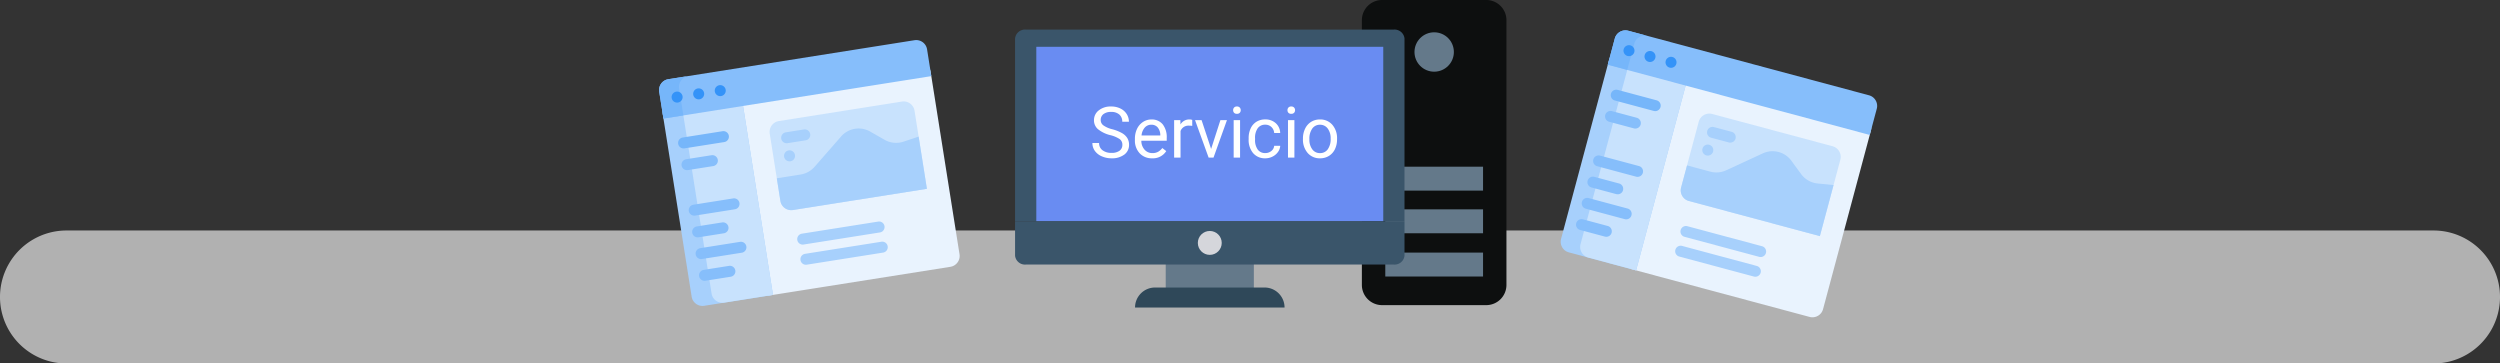 <svg xmlns="http://www.w3.org/2000/svg" width="564" height="82" viewBox="0 0 564 82">
  <rect x="0" y="0" width="564" height="82" fill="#333333" stroke="none"/>
  <g id="Grupo_54924" data-name="Grupo 54924" transform="translate(731 10073)">
    <path id="Trazado_102980" data-name="Trazado 102980" d="M15,0H549a15,15,0,0,1,0,30H15A15,15,0,0,1,15,0Z" transform="translate(-731 -10021)" fill="#fff" opacity="0.62"/>
    <g id="Grupo_53792" data-name="Grupo 53792" transform="translate(-1147.094 -12012.083)">
      <path id="Trazado_100050" data-name="Trazado 100050" d="M751.39,2007.921h-23.5a4.558,4.558,0,0,1-4.558-4.558v-59.722a4.558,4.558,0,0,1,4.558-4.558h23.5a4.558,4.558,0,0,1,4.558,4.558v59.722A4.558,4.558,0,0,1,751.39,2007.921Z" fill="#0d0f0f"/>
      <g id="Grupo_53791" data-name="Grupo 53791">
        <rect id="Rectángulo_5207" data-name="Rectángulo 5207" width="22.055" height="5.397" transform="translate(728.615 1996.069)" fill="#64798a"/>
        <rect id="Rectángulo_5208" data-name="Rectángulo 5208" width="22.055" height="5.397" transform="translate(728.615 1986.31)" fill="#64798a"/>
        <rect id="Rectángulo_5209" data-name="Rectángulo 5209" width="22.055" height="5.397" transform="translate(728.615 1976.688)" fill="#64798a"/>
        <circle id="Elipse_4017" data-name="Elipse 4017" cx="4.443" cy="4.443" r="4.443" transform="translate(735.202 1946.371)" fill="#64798a"/>
      </g>
      <rect id="Rectángulo_5210" data-name="Rectángulo 5210" width="19.881" height="6.304" transform="translate(679.08 1998.097)" fill="#64798a"/>
      <path id="Trazado_100051" data-name="Trazado 100051" d="M732.948,1947.744a2.255,2.255,0,0,0-2.451-1.983H647.545a2.255,2.255,0,0,0-2.451,1.983v41.263h87.854Z" fill="#3a556a"/>
      <rect id="Rectángulo_5211" data-name="Rectángulo 5211" width="78.27" height="39.368" transform="translate(649.886 1949.64)" fill="#698cf2"/>
      <path id="Trazado_100052" data-name="Trazado 100052" d="M645.094,1989.007v7.776a2.255,2.255,0,0,0,2.451,1.983H730.5a2.254,2.254,0,0,0,2.451-1.983v-7.776Z" fill="#3a556a"/>
      <circle id="Elipse_4018" data-name="Elipse 4018" cx="2.696" cy="2.696" r="2.696" transform="translate(686.325 1991.189)" fill="#d5d6db"/>
      <path id="Trazado_100053" data-name="Trazado 100053" d="M701.373,2003.946h-24.7a4.514,4.514,0,0,0-4.513,4.513h33.73A4.514,4.514,0,0,0,701.373,2003.946Z" fill="#2f4859"/>
    </g>
    <path id="Trazado_102979" data-name="Trazado 102979" d="M-23.6-5.07a7.053,7.053,0,0,1-2.809-1.363,2.6,2.6,0,0,1-.879-2,2.751,2.751,0,0,1,1.074-2.223,4.269,4.269,0,0,1,2.793-.879,4.66,4.66,0,0,1,2.09.453,3.436,3.436,0,0,1,1.422,1.25,3.2,3.2,0,0,1,.5,1.742H-20.91a2.08,2.08,0,0,0-.656-1.627,2.669,2.669,0,0,0-1.852-.592,2.732,2.732,0,0,0-1.73.489,1.632,1.632,0,0,0-.621,1.358,1.468,1.468,0,0,0,.59,1.178,5.785,5.785,0,0,0,2.008.88,9.316,9.316,0,0,1,2.219.88A3.367,3.367,0,0,1-19.766-4.4a2.861,2.861,0,0,1,.387,1.508A2.658,2.658,0,0,1-20.457-.676,4.6,4.6,0,0,1-23.34.156a5.347,5.347,0,0,1-2.187-.449,3.681,3.681,0,0,1-1.566-1.23A3,3,0,0,1-27.645-3.3h1.508a1.959,1.959,0,0,0,.762,1.629,3.207,3.207,0,0,0,2.035.6,2.948,2.948,0,0,0,1.82-.484,1.573,1.573,0,0,0,.633-1.32,1.545,1.545,0,0,0-.586-1.293A6.755,6.755,0,0,0-23.6-5.07ZM-14.176.156a3.693,3.693,0,0,1-2.8-1.129,4.19,4.19,0,0,1-1.078-3.02v-.266A5.073,5.073,0,0,1-17.57-6.5a3.748,3.748,0,0,1,1.344-1.547,3.378,3.378,0,0,1,1.871-.559,3.166,3.166,0,0,1,2.563,1.086,4.7,4.7,0,0,1,.914,3.109v.6h-5.727a3,3,0,0,0,.73,2.02,2.3,2.3,0,0,0,1.777.77,2.517,2.517,0,0,0,1.3-.312,3.259,3.259,0,0,0,.93-.828l.883.688A3.55,3.55,0,0,1-14.176.156Zm-.18-7.578a1.928,1.928,0,0,0-1.469.637A3.1,3.1,0,0,0-16.559-5h4.234v-.109a2.753,2.753,0,0,0-.594-1.707A1.815,1.815,0,0,0-14.355-7.422Zm9.234.266a4.331,4.331,0,0,0-.711-.055A1.9,1.9,0,0,0-7.762-6V0H-9.207V-8.453H-7.8l.023.977A2.251,2.251,0,0,1-5.762-8.609a1.477,1.477,0,0,1,.641.109Zm4.258,5.2L1.23-8.453H2.707L-.324,0h-1.1L-4.488-8.453h1.477ZM5.668,0H4.223V-8.453H5.668ZM4.105-10.7a.863.863,0,0,1,.215-.594.807.807,0,0,1,.637-.242.819.819,0,0,1,.641.242.854.854,0,0,1,.219.594.826.826,0,0,1-.219.586.834.834,0,0,1-.641.234.821.821,0,0,1-.637-.234A.834.834,0,0,1,4.105-10.7Zm7.266,9.672a2.082,2.082,0,0,0,1.352-.469,1.649,1.649,0,0,0,.641-1.172H14.73a2.621,2.621,0,0,1-.5,1.383A3.293,3.293,0,0,1,13-.234a3.55,3.55,0,0,1-1.629.391A3.482,3.482,0,0,1,8.625-1a4.59,4.59,0,0,1-1.02-3.152v-.242a5.089,5.089,0,0,1,.453-2.2,3.451,3.451,0,0,1,1.3-1.492,3.7,3.7,0,0,1,2-.531,3.39,3.39,0,0,1,2.363.852,3.043,3.043,0,0,1,1,2.211H13.363a1.992,1.992,0,0,0-.621-1.348,1.932,1.932,0,0,0-1.379-.527,2.023,2.023,0,0,0-1.707.793,3.724,3.724,0,0,0-.605,2.293v.273a3.65,3.65,0,0,0,.6,2.25A2.033,2.033,0,0,0,11.371-1.023ZM17.926,0H16.48V-8.453h1.445ZM16.363-10.7a.863.863,0,0,1,.215-.594.807.807,0,0,1,.637-.242.819.819,0,0,1,.641.242.854.854,0,0,1,.219.594.826.826,0,0,1-.219.586.834.834,0,0,1-.641.234.821.821,0,0,1-.637-.234A.834.834,0,0,1,16.363-10.7ZM19.855-4.3a4.993,4.993,0,0,1,.488-2.234A3.643,3.643,0,0,1,21.7-8.07a3.7,3.7,0,0,1,1.988-.539,3.565,3.565,0,0,1,2.793,1.2,4.6,4.6,0,0,1,1.066,3.18v.1a5.036,5.036,0,0,1-.473,2.215A3.589,3.589,0,0,1,25.727-.391a3.743,3.743,0,0,1-2.02.547,3.556,3.556,0,0,1-2.785-1.2A4.575,4.575,0,0,1,19.855-4.2Zm1.453.172a3.616,3.616,0,0,0,.652,2.258,2.088,2.088,0,0,0,1.746.852,2.075,2.075,0,0,0,1.75-.863A3.955,3.955,0,0,0,26.105-4.3a3.61,3.61,0,0,0-.66-2.254,2.1,2.1,0,0,0-1.754-.863,2.075,2.075,0,0,0-1.727.852A3.925,3.925,0,0,0,21.309-4.133Z" transform="translate(-456.909 -10037.441)" fill="#fff"/>
    <g id="Grupo_54807" data-name="Grupo 54807" transform="translate(-943.856 -12525.498) rotate(-9)">
      <path id="Trazado_102456" data-name="Trazado 102456" d="M50.126,2571.987v-27.125c4.019-7.243-6.7-13.183.646-17.027H93.947a2.481,2.481,0,0,1,2.48,2.48v41.672a2.481,2.481,0,0,1-2.48,2.48H52.606a2.481,2.481,0,0,1-2.48-2.48Z" transform="translate(-65.016 -25.874)" fill="#e9f3fe"/>
      <path id="Trazado_102457" data-name="Trazado 102457" d="M-11.583,2530.315v44.152h-15.71a2.481,2.481,0,0,1-2.48-2.48v-41.672a2.481,2.481,0,0,1,2.48-2.48h13.229a2.481,2.481,0,0,1,2.48,2.48Z" transform="translate(0 -25.874)" fill="#a7d0fc"/>
      <path id="Trazado_102458" data-name="Trazado 102458" d="M11.369,2530.315v44.152H.207a2.481,2.481,0,0,1-2.48-2.48v-41.672a2.481,2.481,0,0,1,2.48-2.48H8.889a2.481,2.481,0,0,1,2.48,2.48Z" transform="translate(-22.953 -25.874)" fill="#c8e2fd"/>
      <path id="Trazado_102459" data-name="Trazado 102459" d="M143.3,2579.315v17.841H112.707a2.48,2.48,0,0,1-2.48-2.48v-15.36a2.481,2.481,0,0,1,2.48-2.48h28.112a2.481,2.481,0,0,1,2.48,2.48Z" transform="translate(-116.849 -66.771)" fill="#c8e2fd"/>
      <path id="Trazado_102460" data-name="Trazado 102460" d="M31.411,2499.315v6.118H-29.773v-6.118a2.48,2.48,0,0,1,2.48-2.48H28.931A2.481,2.481,0,0,1,31.411,2499.315Z" transform="translate(0)" fill="#86befb"/>
      <path id="Trazado_102461" data-name="Trazado 102461" d="M-22.745,2496.835a2.48,2.48,0,0,0-2.48,2.48v6.118h-4.547v-6.118a2.48,2.48,0,0,1,2.48-2.48Z" transform="translate(0)" fill="#76b6fa"/>
      <path id="Trazado_102462" data-name="Trazado 102462" d="M-11.793,2516.575a1.24,1.24,0,0,1-1.24,1.24,1.24,1.24,0,0,1-1.24-1.24,1.24,1.24,0,0,1,1.24-1.24A1.24,1.24,0,0,1-11.793,2516.575Zm3.679-1.2a1.24,1.24,0,0,0-1.24,1.24,1.24,1.24,0,0,0,1.24,1.24,1.24,1.24,0,0,0,1.24-1.24A1.24,1.24,0,0,0-8.113,2515.376Zm4.92.041a1.24,1.24,0,0,0-1.24,1.24,1.24,1.24,0,0,0,1.24,1.24,1.24,1.24,0,0,0,1.24-1.24A1.24,1.24,0,0,0-3.194,2515.417Z" transform="translate(-12.937 -15.441)" fill="#3493f8"/>
      <path id="Trazado_102463" data-name="Trazado 102463" d="M-3.757,2579.728a1.24,1.24,0,0,1-1.24,1.24h-9.095a1.24,1.24,0,0,1-1.24-1.24,1.24,1.24,0,0,1,1.24-1.24H-5A1.24,1.24,0,0,1-3.757,2579.728Z" transform="translate(-12.053 -68.151)" fill="#76b6fa"/>
      <path id="Trazado_102464" data-name="Trazado 102464" d="M-5,2621.359h-9.095a1.24,1.24,0,0,1-1.24-1.24,1.24,1.24,0,0,1,1.24-1.24H-5a1.24,1.24,0,0,1,1.24,1.24A1.24,1.24,0,0,1-5,2621.359Zm1.24,8.682A1.24,1.24,0,0,0-5,2628.8h-9.095a1.24,1.24,0,0,0-1.24,1.24,1.24,1.24,0,0,0,1.24,1.24H-5A1.24,1.24,0,0,0-3.757,2630.041Zm-3.307-4.961a1.24,1.24,0,0,0-1.24-1.24h-5.788a1.24,1.24,0,0,0-1.24,1.24,1.24,1.24,0,0,0,1.24,1.24H-8.3A1.24,1.24,0,0,0-7.064,2625.08Zm0,9.922a1.24,1.24,0,0,0-1.24-1.24h-5.788a1.24,1.24,0,0,0-1.24,1.24,1.24,1.24,0,0,0,1.24,1.24H-8.3A1.24,1.24,0,0,0-7.064,2635Zm0-25.273a1.24,1.24,0,0,0-1.24-1.24h-5.788a1.24,1.24,0,0,0-1.24,1.24,1.24,1.24,0,0,0,1.24,1.24H-8.3A1.24,1.24,0,0,0-7.064,2609.728Z" transform="translate(-12.053 -93.19)" fill="#86befb"/>
      <path id="Trazado_102465" data-name="Trazado 102465" d="M131.295,2619.119h-17.44a1.24,1.24,0,0,1,0-2.48h17.44a1.24,1.24,0,0,1,0,2.48Zm-12.065-24.391a1.24,1.24,0,0,0-1.24-1.24h-4.134a1.24,1.24,0,0,0,0,2.48h4.134A1.24,1.24,0,0,0,119.23,2594.728Zm-4.134,4.134a1.24,1.24,0,1,0-1.24,1.24A1.24,1.24,0,0,0,115.1,2598.862Zm17.44,23.62a1.24,1.24,0,0,0-1.24-1.24h-17.44a1.24,1.24,0,0,0,0,2.48h17.44A1.24,1.24,0,0,0,132.535,2622.482Zm3.057-23.847-2.908-2.336a5.248,5.248,0,0,0-6.647.06l-7,5.835a5.248,5.248,0,0,1-3.36,1.216h-5.449v5.165a2.481,2.481,0,0,0,2.48,2.48H143.3v-11.921l-3.567.588a5.248,5.248,0,0,1-4.14-1.087Z" transform="translate(-116.849 -80.67)" fill="#a7d0fc"/>
    </g>
    <g id="Grupo_54808" data-name="Grupo 54808" transform="matrix(0.966, 0.259, -0.259, 0.966, 309.381, -12470.938)">
      <path id="Trazado_102456-2" data-name="Trazado 102456" d="M50.126,2571.987v-27.125c4.019-7.243-6.7-13.183.646-17.027H93.947a2.481,2.481,0,0,1,2.48,2.48v41.672a2.481,2.481,0,0,1-2.48,2.48H52.606a2.481,2.481,0,0,1-2.48-2.48Z" transform="translate(-65.016 -25.874)" fill="#e9f3fe"/>
      <path id="Trazado_102457-2" data-name="Trazado 102457" d="M-11.583,2530.315v44.152h-15.71a2.481,2.481,0,0,1-2.48-2.48v-41.672a2.481,2.481,0,0,1,2.48-2.48h13.229a2.481,2.481,0,0,1,2.48,2.48Z" transform="translate(0 -25.874)" fill="#a7d0fc"/>
      <path id="Trazado_102458-2" data-name="Trazado 102458" d="M11.369,2530.315v44.152H.207a2.481,2.481,0,0,1-2.48-2.48v-41.672a2.481,2.481,0,0,1,2.48-2.48H8.889a2.481,2.481,0,0,1,2.48,2.48Z" transform="translate(-22.953 -25.874)" fill="#c8e2fd"/>
      <path id="Trazado_102459-2" data-name="Trazado 102459" d="M143.3,2579.315v17.841H112.707a2.48,2.48,0,0,1-2.48-2.48v-15.36a2.481,2.481,0,0,1,2.48-2.48h28.112a2.481,2.481,0,0,1,2.48,2.48Z" transform="translate(-116.849 -66.771)" fill="#c8e2fd"/>
      <path id="Trazado_102460-2" data-name="Trazado 102460" d="M31.411,2499.315v6.118H-29.773v-6.118a2.48,2.48,0,0,1,2.48-2.48H28.931A2.481,2.481,0,0,1,31.411,2499.315Z" transform="translate(0)" fill="#86befb"/>
      <path id="Trazado_102461-2" data-name="Trazado 102461" d="M-22.745,2496.835a2.48,2.48,0,0,0-2.48,2.48v6.118h-4.547v-6.118a2.48,2.48,0,0,1,2.48-2.48Z" transform="translate(0)" fill="#76b6fa"/>
      <path id="Trazado_102462-2" data-name="Trazado 102462" d="M-11.793,2516.575a1.24,1.24,0,0,1-1.24,1.24,1.24,1.24,0,0,1-1.24-1.24,1.24,1.24,0,0,1,1.24-1.24A1.24,1.24,0,0,1-11.793,2516.575Zm3.679-1.2a1.24,1.24,0,0,0-1.24,1.24,1.24,1.24,0,0,0,1.24,1.24,1.24,1.24,0,0,0,1.24-1.24A1.24,1.24,0,0,0-8.113,2515.376Zm4.92.041a1.24,1.24,0,0,0-1.24,1.24,1.24,1.24,0,0,0,1.24,1.24,1.24,1.24,0,0,0,1.24-1.24A1.24,1.24,0,0,0-3.194,2515.417Z" transform="translate(-12.937 -15.441)" fill="#3493f8"/>
      <path id="Trazado_102463-2" data-name="Trazado 102463" d="M-3.757,2579.728a1.24,1.24,0,0,1-1.24,1.24h-9.095a1.24,1.24,0,0,1-1.24-1.24,1.24,1.24,0,0,1,1.24-1.24H-5A1.24,1.24,0,0,1-3.757,2579.728Z" transform="translate(-12.053 -68.151)" fill="#76b6fa"/>
      <path id="Trazado_102464-2" data-name="Trazado 102464" d="M-5,2621.359h-9.095a1.24,1.24,0,0,1-1.24-1.24,1.24,1.24,0,0,1,1.24-1.24H-5a1.24,1.24,0,0,1,1.24,1.24A1.24,1.24,0,0,1-5,2621.359Zm1.24,8.682A1.24,1.24,0,0,0-5,2628.8h-9.095a1.24,1.24,0,0,0-1.24,1.24,1.24,1.24,0,0,0,1.24,1.24H-5A1.24,1.24,0,0,0-3.757,2630.041Zm-3.307-4.961a1.24,1.24,0,0,0-1.24-1.24h-5.788a1.24,1.24,0,0,0-1.24,1.24,1.24,1.24,0,0,0,1.24,1.24H-8.3A1.24,1.24,0,0,0-7.064,2625.08Zm0,9.922a1.24,1.24,0,0,0-1.24-1.24h-5.788a1.24,1.24,0,0,0-1.24,1.24,1.24,1.24,0,0,0,1.24,1.24H-8.3A1.24,1.24,0,0,0-7.064,2635Zm0-25.273a1.24,1.24,0,0,0-1.24-1.24h-5.788a1.24,1.24,0,0,0-1.24,1.24,1.24,1.24,0,0,0,1.24,1.24H-8.3A1.24,1.24,0,0,0-7.064,2609.728Z" transform="translate(-12.053 -93.19)" fill="#86befb"/>
      <path id="Trazado_102465-2" data-name="Trazado 102465" d="M131.295,2619.119h-17.44a1.24,1.24,0,0,1,0-2.48h17.44a1.24,1.24,0,0,1,0,2.48Zm-12.065-24.391a1.24,1.24,0,0,0-1.24-1.24h-4.134a1.24,1.24,0,0,0,0,2.48h4.134A1.24,1.24,0,0,0,119.23,2594.728Zm-4.134,4.134a1.24,1.24,0,1,0-1.24,1.24A1.24,1.24,0,0,0,115.1,2598.862Zm17.44,23.62a1.24,1.24,0,0,0-1.24-1.24h-17.44a1.24,1.24,0,0,0,0,2.48h17.44A1.24,1.24,0,0,0,132.535,2622.482Zm3.057-23.847-2.908-2.336a5.248,5.248,0,0,0-6.647.06l-7,5.835a5.248,5.248,0,0,1-3.36,1.216h-5.449v5.165a2.481,2.481,0,0,0,2.48,2.48H143.3v-11.921l-3.567.588a5.248,5.248,0,0,1-4.14-1.087Z" transform="translate(-116.849 -80.67)" fill="#a7d0fc"/>
    </g>
  </g>
</svg>
